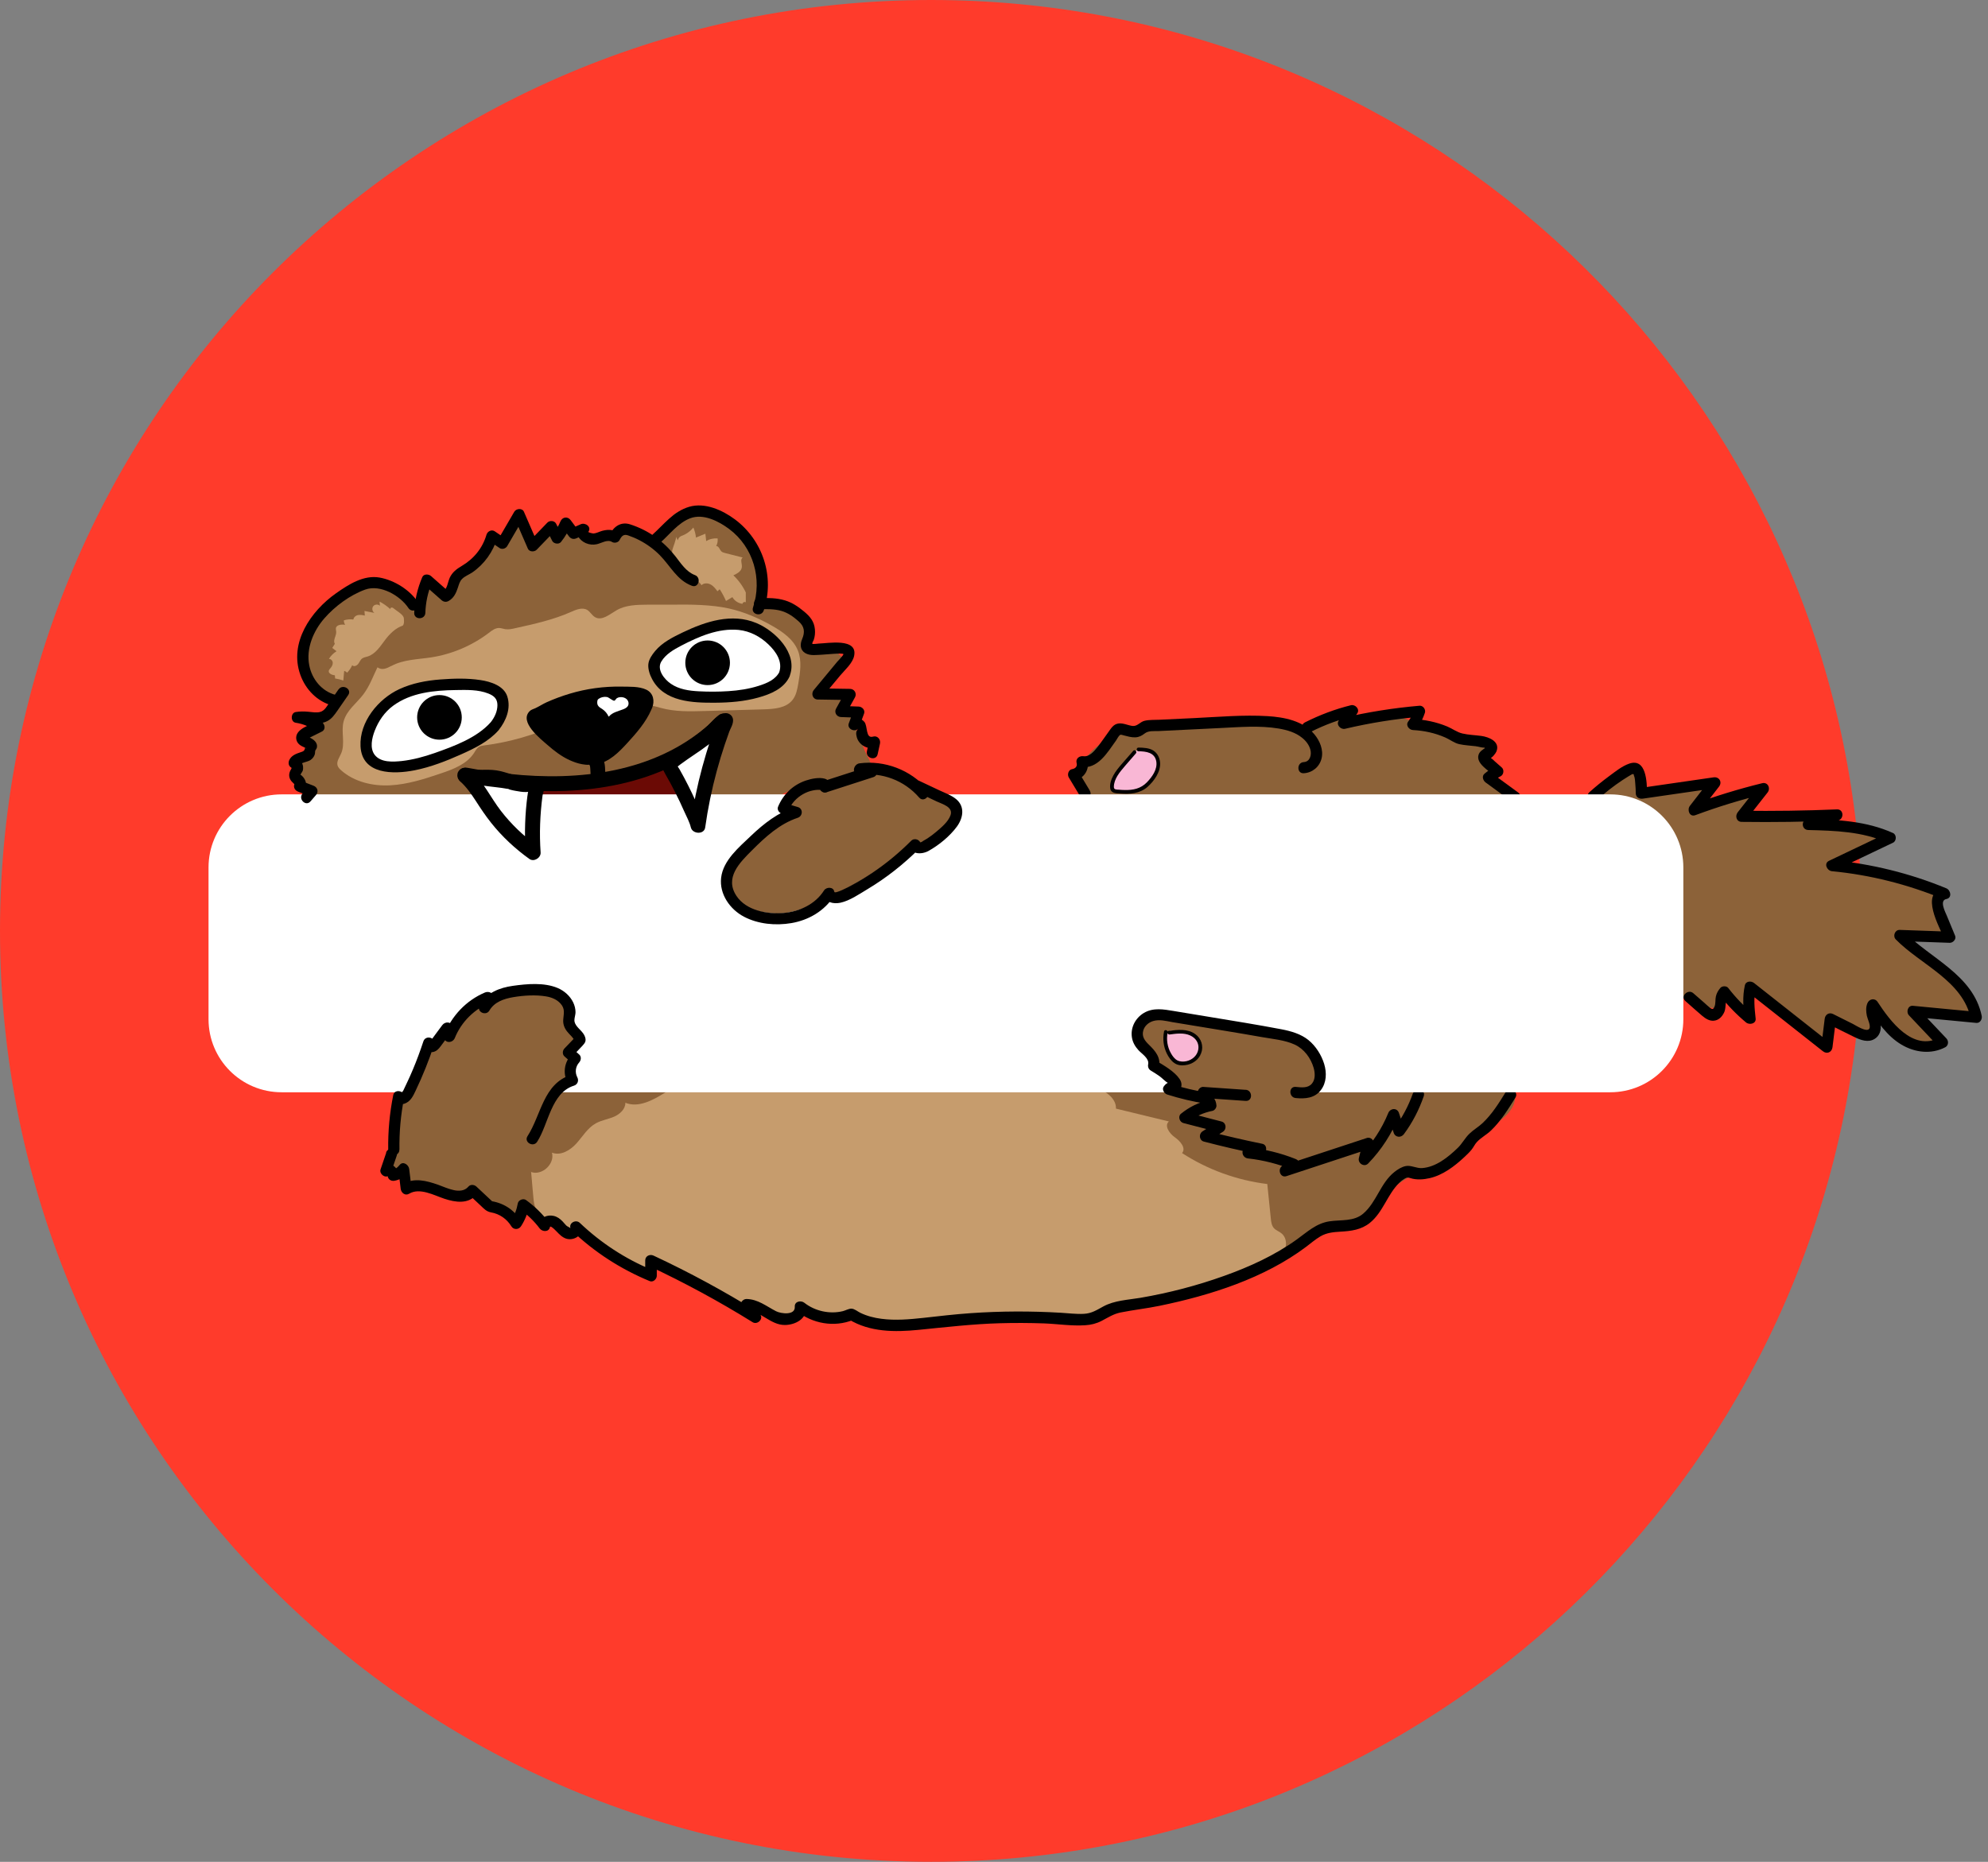 <svg width="237" height="222" viewBox="0 0 237 222" fill="none" xmlns="http://www.w3.org/2000/svg">
<rect x="0" y="0" width="237" height="222" fill="#808080" stroke="none"/>
<g clip-path="url(#clip0_1211_3830)">
<path d="M221.76 103.64C221.72 102.98 221.67 102.31 221.61 101.66C221.53 100.67 221.43 99.69 221.33 98.71C215.21 43.19 168.15 0 111 0C49.7 0 0 49.7 0 111C0 172.3 49.7 222 111 222C168.23 222 215.34 178.69 221.35 123.06C221.78 119.1 222 115.07 222 111C222 108.53 221.92 106.07 221.76 103.64ZM47.65 91.43C46.53 91.53 45.31 91.45 44.5 90.78C43.34 89.82 43.54 88.06 44.14 86.68C44.5 85.83 44.99 85.02 45.65 84.34C46.78 83.17 48.37 82.44 50.01 82.05C51.65 81.67 53.34 81.61 55.01 81.61C56.68 81.61 58.56 81.75 59.68 82.84C60.3 83.99 59.9 85.52 58.99 86.59C58.01 87.74 56.56 88.49 55.14 89.15C52.77 90.24 50.27 91.21 47.65 91.44V91.43ZM76.91 84.17C76.29 85.65 75.19 86.87 74.1 88.05C73.28 88.94 72.4 89.87 71.23 90.19C71.14 90.22 71.04 90.24 70.95 90.26L71.05 90.72C71.05 90.72 71.01 90.65 71 90.63C70.65 90.15 70.29 90.37 69.64 90.26C68.41 90.05 67.3 89.32 66.35 88.55C65.65 87.98 64.99 87.36 64.37 86.7C64.19 86.5 63.83 86.13 63.78 85.85C63.69 85.19 63.8 85.51 64.29 85.2C65.39 84.51 66.69 84.03 67.92 83.64C70.6 82.8 73.47 82.54 76.26 82.91C76.5 82.95 76.76 82.99 76.91 83.17C77.15 83.44 77.05 83.85 76.91 84.18V84.17ZM77.96 79.22C78.42 77.78 79.9 76.89 81.28 76.22C82.64 75.55 84.04 74.92 85.54 74.61C87.03 74.3 88.62 74.33 90.02 74.94C90.83 75.3 91.56 75.84 92.19 76.46C93.24 77.48 94.11 79 93.55 80.35C93.17 81.29 92.19 81.85 91.25 82.2C89.02 83.04 86.6 83.16 84.22 83.12C82.79 83.1 81.31 83 80.05 82.34C78.88 81.73 77.95 80.51 77.97 79.22H77.96Z" fill="#FF3B2B"/>
<path d="M56.98 142.61C57.8 143.6 58.73 144.65 59.99 144.89C61.23 145.13 62.5 144.52 63.75 144.69C65.43 144.92 66.6 146.46 68.17 147.11C69.31 147.58 70.63 147.56 71.67 148.2C72.4 148.65 72.92 149.38 73.53 149.98C74.14 150.58 74.99 151.09 75.83 150.91C76.31 151.26 76.85 151.56 77.44 151.44C77.7 151.39 77.93 151.24 78.19 151.21C78.51 151.17 78.83 151.3 79.12 151.43C83.4 153.33 87.5 155.95 92.16 156.47C93.5 156.62 94.86 156.59 96.21 156.67C100.71 156.94 104.86 157.63 109.41 157.39C115.47 157.07 121.56 158.11 127.58 157.45C133.58 156.8 139.28 154.49 145.23 153.46C147.49 153.07 148.74 150.9 150.86 150.03C152.04 149.55 153.28 149.22 154.4 148.61C155.33 148.1 156.16 147.4 157.16 147.05C157.87 146.8 158.64 146.75 159.37 146.55C162.92 145.62 164.96 141.8 168.27 140.22C169.98 139.4 171.99 139.21 173.53 138.1C174.64 137.3 175.39 136.09 176.44 135.21C177.29 134.51 178.31 134.04 179.16 133.35C180.01 132.66 180.74 131.64 180.61 130.54C179.67 122.23 181.42 113.69 182.68 105.42C183 103.32 183.35 101.13 182.65 99.12C182.27 98.03 181.6 97.06 180.88 96.15C179.74 94.69 178.44 93.27 177.92 91.5C177.61 90.44 177.49 89.13 176.52 88.59C176.04 88.33 175.47 88.33 174.93 88.28C170.64 87.89 166.73 84.07 162.58 85.23C161.89 85.42 161.22 85.75 160.51 85.74C159.75 85.73 159 85.32 158.26 85.49C157.11 85.74 156.35 87.27 155.19 87.05C154.67 86.95 154.3 86.51 153.84 86.25C153.21 85.89 152.45 85.88 151.73 85.87C146.51 85.84 141.24 85.81 136.11 86.82C133.08 87.41 129.68 88.79 128.85 91.77C128.23 94.01 129.32 96.37 129.21 98.7C129.11 100.88 127.94 102.9 126.41 104.46C124.88 106.02 123 107.18 121.14 108.32C115.62 111.71 108.67 111.97 102.46 113.81C100.51 114.39 98.55 114.97 96.7 115.82C95.07 116.57 93.55 117.52 92.01 118.45C88.09 120.82 84.09 123.06 80.04 125.2C78.2 126.17 76.22 127.55 74.26 128.23C72.3 128.91 70.24 128.07 68.34 128.91C66.3 129.81 65.31 132.06 64.23 134.01C63.35 135.59 47.9 135.37 46.77 136.76C46.14 137.53 46.31 139.79 49.14 140.9C51.97 142.01 57.69 142.07 56.84 142.68" fill="#8C6239"/>
<path d="M47.82 76.38C48.93 75.87 49.96 75.18 50.86 74.36C51.21 74.05 51.2 73.42 50.86 73.1C50.49 72.76 49.97 72.77 49.6 73.1C49.39 73.29 49.17 73.48 48.94 73.65L49.12 73.51C48.44 74.04 47.7 74.48 46.92 74.84C46.73 74.93 46.57 75.18 46.51 75.37C46.45 75.58 46.48 75.87 46.6 76.05C46.72 76.23 46.9 76.41 47.13 76.46C47.38 76.52 47.59 76.47 47.81 76.37L47.82 76.38Z" fill="black"/>
<path d="M101.39 85.16C101.12 84.501 100.81 83.781 100.19 83.43C99.62 83.121 98.85 83.141 98.44 82.63C97.94 82.001 98.41 81.05 99.01 80.501C99.61 79.951 100.38 79.49 100.6 78.71C99.8 77.46 98.19 76.781 96.74 77.091C96.53 74.24 93.73 71.85 90.88 72.091C89.93 69.361 90.42 66.05 88.57 63.831C87.4 62.431 85.56 61.81 83.81 61.27C82.68 60.91 81.33 60.59 80.39 61.31C79.69 61.85 79.47 62.781 79.02 63.541C78.57 64.3 77.56 64.941 76.85 64.41C76.56 64.191 76.41 63.84 76.16 63.581C75.59 63.02 74.65 63.1 73.9 63.37C73.15 63.641 72.43 64.07 71.63 64.1C69.85 64.16 68.32 62.211 66.6 62.66C65.89 62.85 65.35 63.41 64.71 63.77C64.07 64.13 63.13 64.221 62.72 63.611C62.48 63.251 62.47 62.691 62.07 62.501C61.66 62.3 61.21 62.681 60.97 63.06C60.73 63.441 60.54 63.92 60.12 64.081C59.77 64.21 59.38 64.081 59.03 64.201C58.57 64.361 58.36 64.861 58.1 65.27C57.49 66.27 56.44 66.891 55.5 67.6C54.56 68.311 53.67 69.251 53.61 70.421C52.81 70.76 51.94 69.751 51.09 69.971C50.26 70.191 50.17 71.331 50.27 72.191C49.98 72.611 49.37 72.581 48.92 72.35C48.47 72.121 48.14 71.71 47.77 71.35C45.88 69.55 42.76 69.451 40.49 70.74C38.22 72.031 36.77 74.471 36.19 77.02C35.82 78.671 35.89 80.66 37.21 81.721C37.71 82.121 38.33 82.331 38.85 82.701C39.37 83.07 39.81 83.68 39.66 84.3C39.44 85.231 38.21 85.391 37.25 85.361C37.88 86.04 36.89 87.031 36.81 87.951C36.75 88.701 37.3 89.6 36.76 90.13C36.57 90.32 36.3 90.38 36.06 90.51C35.16 90.99 34.98 92.29 35.44 93.191C35.9 94.091 36.82 94.68 37.72 95.141C42.71 97.671 48.53 97.811 54.13 97.8C59.28 97.8 64.35 97.51 69.47 97.07C74.82 96.611 80.23 96.751 85.59 96.281C88.29 96.04 91.05 95.74 93.51 94.581C94.19 94.26 94.85 93.871 95.56 93.611C97.8 92.77 100.3 93.21 102.54 92.371C102.92 92.231 103.77 91.96 103.89 91.531C104 91.141 103.25 89.91 103.09 89.51L101.35 85.16H101.39Z" fill="#8C6239"/>
<path d="M63.29 139.74C64.6 140.23 66.17 138.79 65.8 137.44C66.84 137.85 67.99 137.16 68.73 136.33C69.47 135.5 70.06 134.48 71.04 133.94C71.71 133.57 72.49 133.46 73.19 133.16C73.89 132.86 74.57 132.25 74.55 131.49C76.12 132.13 77.85 131.18 79.29 130.28C82.07 128.56 84.92 126.94 87.83 125.43C88.17 125.25 88.54 125.07 88.92 125.1C89.28 125.13 89.6 125.34 89.89 125.55C91.06 126.39 92.49 127.37 93.81 126.79C94.25 126.6 94.6 126.25 95.02 126.02C95.67 125.67 96.44 125.63 97.18 125.6C108.56 125.15 120.46 124.81 130.77 129.65C131.86 130.16 133.09 130.99 133.04 132.19L139.35 133.72C138.76 134.23 139.42 135.16 140.06 135.61C140.7 136.06 141.43 136.9 140.92 137.49C143.97 139.47 147.47 140.74 151.08 141.18L151.5 145.29C151.54 145.7 151.6 146.14 151.87 146.44C152.12 146.72 152.5 146.83 152.78 147.07C153.52 147.67 153.43 148.9 152.84 149.64C152.25 150.38 151.32 150.77 150.44 151.11C145.37 153.04 140.13 154.48 134.79 155.42C133.87 155.58 132.92 155.74 132.1 156.18C131.56 156.47 131.09 156.89 130.53 157.14C129.42 157.65 128.13 157.49 126.92 157.36C122.11 156.84 117.23 156.91 112.44 157.56C110.62 157.81 108.81 158.14 106.98 158.08C102.63 157.94 98.26 155.61 94.09 156.88C93.4 157.09 92.68 157.39 92 157.18C91.35 156.98 90.92 156.37 90.35 156C89.78 155.63 88.78 155.71 88.67 156.38C85.58 153.62 81.83 151.6 77.83 150.53L77.18 152.02C73.7 149.67 70.04 147.57 66.25 145.75C64.9 145.1 64.04 145.04 63.68 143.53C63.59 143.17 63.33 139.7 63.31 139.69L63.29 139.74Z" fill="#C69C6D"/>
<path d="M74.79 92.88C76.39 92.51 77.98 91.99 79.37 91.12L80.54 93.15C80.79 93.57 81.04 94.01 81.11 94.5C81.28 95.6 80.48 96.66 79.48 97.15C78.48 97.64 77.33 97.67 76.22 97.66C72.11 97.64 68.01 97.22 63.98 96.4C63.9 95.86 63.81 95.3 63.91 94.76C64.31 92.59 66.98 93.58 68.53 93.58C70.63 93.58 72.73 93.35 74.78 92.88H74.79Z" fill="#6B0A05"/>
<path d="M156.28 87.26C157.92 86.43 159.64 85.8 161.43 85.36L160.68 84.38L159.6 85.92C159.25 86.42 159.83 87.02 160.35 86.9C163.28 86.21 166.25 85.73 169.25 85.47L168.61 84.63C168.44 85.15 168.19 85.61 167.87 86.05C167.55 86.49 167.99 87.03 168.45 87.05C169.77 87.12 171.07 87.4 172.28 87.93C172.84 88.17 173.37 88.6 173.96 88.73C174.6 88.87 175.28 88.9 175.93 88.98C176.25 89.02 176.65 89.16 176.97 89.15C177.1 89.29 177.18 89.29 177.18 89.16C177.23 89.05 177.2 89.05 177.1 89.16C176.77 89.38 176.4 89.59 176.27 89.99C175.93 91.03 177.47 91.89 178.11 92.45L178.24 91.4C177.78 91.64 177.38 91.92 176.98 92.25C176.62 92.55 176.8 93.07 177.11 93.3L180.31 95.64C181 96.15 181.67 94.99 180.98 94.49L177.78 92.15L177.91 93.2C178.22 92.94 178.54 92.74 178.9 92.56C179.26 92.38 179.35 91.79 179.03 91.51L178.2 90.78C178.07 90.67 177.93 90.5 177.78 90.42C177.64 90.18 177.55 90.16 177.53 90.36C177.46 90.49 177.47 90.52 177.55 90.44C177.85 90.44 178.31 89.83 178.4 89.6C178.87 88.42 177.49 87.87 176.59 87.75C175.85 87.65 175.07 87.63 174.34 87.46C173.72 87.32 173.12 86.87 172.52 86.62C171.21 86.08 169.83 85.8 168.41 85.73L168.99 86.73C169.38 86.2 169.66 85.62 169.87 84.99C170 84.6 169.65 84.11 169.23 84.15C166.11 84.42 163.02 84.91 159.97 85.63L160.72 86.61L161.8 85.07C162.15 84.57 161.57 83.96 161.05 84.09C159.15 84.56 157.33 85.25 155.58 86.13C154.81 86.51 155.49 87.66 156.25 87.28L156.28 87.26Z" fill="black"/>
<path d="M129.93 94.28L128.57 92.02L128.17 93C129.27 92.83 129.92 91.69 129.64 90.64L128.82 91.46C130.88 91.75 132 89.75 133.05 88.3C133.17 88.13 133.35 87.74 133.53 87.64C133.92 87.42 133.45 87.63 133.65 87.61C133.74 87.61 133.89 87.67 133.98 87.69C134.43 87.8 134.88 87.94 135.35 87.92C135.79 87.9 136.13 87.72 136.46 87.46C136.92 87.1 137.55 87.19 138.12 87.17C140.57 87.05 143.03 86.93 145.48 86.81C147.77 86.7 150.17 86.49 152.44 86.87C153.43 87.04 154.45 87.33 155.24 87.98C155.69 88.34 156.08 88.84 156.22 89.41C156.38 90.01 156.17 90.83 155.43 90.87C154.58 90.92 154.57 92.25 155.43 92.2C156.45 92.14 157.3 91.45 157.55 90.44C157.8 89.43 157.35 88.34 156.69 87.55C155.34 85.94 153.09 85.51 151.1 85.39C148.22 85.22 145.32 85.48 142.44 85.62L138.26 85.82C137.68 85.85 137.04 85.81 136.47 85.94C135.9 86.07 135.6 86.63 135.01 86.56C134.46 86.49 133.9 86.19 133.33 86.27C132.73 86.35 132.46 86.85 132.13 87.3C131.7 87.89 131.3 88.49 130.85 89.06C130.46 89.55 129.87 90.27 129.17 90.17C128.68 90.1 128.21 90.45 128.35 90.99C128.46 91.39 128.19 91.65 127.81 91.71C127.38 91.78 127.21 92.35 127.41 92.69L128.77 94.95C129.21 95.68 130.36 95.01 129.92 94.28H129.93Z" fill="black"/>
<path d="M46.05 137.43L45.37 139.43C45.19 139.95 45.88 140.53 46.35 140.18L46.22 139.97C46.12 140.49 46.52 140.89 47.04 140.79C47.67 140.67 48.21 140.35 48.62 139.85L47.48 139.38L47.77 141.76C47.83 142.23 48.3 142.62 48.77 142.34C50.03 141.57 51.75 142.53 52.99 142.94C54.3 143.37 55.82 143.61 56.83 142.43H55.89L57.32 143.77C57.71 144.14 57.99 144.46 58.53 144.56C59.56 144.74 60.42 145.34 60.96 146.22C61.23 146.66 61.83 146.64 62.11 146.22C62.58 145.5 62.9 144.71 63.05 143.86L62.07 144.26C62.93 144.88 63.7 145.63 64.34 146.48C64.65 146.89 65.43 146.94 65.56 146.32C65.62 146 66.52 147.02 66.6 147.09C66.95 147.44 67.37 147.75 67.89 147.76C68.76 147.78 69.64 147.04 69.33 146.13L68.22 146.78C70.91 149.34 74.03 151.34 77.46 152.76C77.87 152.93 78.3 152.51 78.3 152.12V150.34L77.29 150.92C81.57 152.92 85.72 155.17 89.73 157.66C90.27 158 91.04 157.3 90.64 156.75L89.59 155.27L89.01 156.27C90.71 156.29 91.84 158.01 93.59 157.99C94.82 157.97 96.2 157.26 96.11 155.86L94.97 156.33C96.87 157.83 99.42 158.3 101.7 157.39L101.19 157.32C103.7 158.85 106.67 158.85 109.5 158.57C112.74 158.25 115.96 157.87 119.23 157.78C120.97 157.73 122.71 157.74 124.46 157.8C126.08 157.86 127.75 158.13 129.37 158.02C130.06 157.98 130.71 157.82 131.33 157.5C132.1 157.1 132.72 156.68 133.58 156.5C135.13 156.19 136.7 156.02 138.25 155.7C144.31 154.45 150.72 152.42 155.72 148.66C156.27 148.24 156.8 147.79 157.4 147.43C158.16 146.98 158.97 146.91 159.83 146.86C161.09 146.79 162.29 146.63 163.3 145.82C164.89 144.54 165.39 142.42 166.83 141.02C167.02 140.84 167.22 140.68 167.44 140.55C167.75 140.37 167.82 140.38 168.15 140.48C168.87 140.71 169.71 140.65 170.44 140.48C172.01 140.12 173.38 139.08 174.54 138C174.84 137.72 175.16 137.42 175.42 137.1C175.66 136.81 175.81 136.45 176.07 136.17C176.56 135.64 177.25 135.29 177.77 134.78C178.94 133.65 179.81 132.25 180.66 130.88C181.11 130.15 179.96 129.48 179.51 130.21C178.7 131.52 177.87 132.86 176.74 133.92C176.26 134.37 175.68 134.7 175.21 135.15C174.66 135.66 174.33 136.35 173.78 136.88C172.64 137.98 171.19 139.16 169.54 139.28C168.87 139.33 168.21 138.91 167.58 139.04C167.09 139.14 166.62 139.44 166.23 139.75C164.57 141.07 164.11 143.34 162.53 144.7C161.4 145.68 159.86 145.42 158.48 145.63C156.91 145.87 155.84 146.9 154.6 147.79C151.96 149.69 148.97 151.05 145.92 152.14C142.68 153.3 139.34 154.17 135.95 154.75C134.47 155 132.87 155.05 131.53 155.78C130.74 156.21 130.14 156.61 129.21 156.66C128.28 156.71 127.37 156.58 126.46 156.53C122.89 156.32 119.3 156.33 115.72 156.58C113.84 156.71 111.96 156.93 110.09 157.14C108.43 157.32 106.73 157.47 105.07 157.25C104.21 157.14 103.35 156.92 102.57 156.54C102.25 156.39 101.87 156.05 101.5 156.04C101.18 156.04 100.79 156.26 100.48 156.34C98.91 156.72 97.16 156.34 95.89 155.34C95.48 155.02 94.71 155.17 94.75 155.81C94.82 156.87 93.11 156.65 92.52 156.35C91.35 155.75 90.36 154.91 88.98 154.89C88.51 154.89 88.11 155.47 88.4 155.89L89.45 157.37L90.36 156.46C86.35 153.97 82.2 151.72 77.92 149.72C77.48 149.51 76.92 149.75 76.92 150.3V152.08L77.77 151.44C74.56 150.12 71.63 148.2 69.12 145.81C68.66 145.37 67.79 145.81 68.01 146.46C67.99 146.39 67.63 146.25 67.51 146.13C67.35 145.98 67.22 145.79 67.07 145.64C66.76 145.32 66.44 145.08 66 144.98C65.26 144.81 64.4 145.15 64.24 145.95L65.46 145.79C64.67 144.74 63.77 143.86 62.71 143.09C62.38 142.85 61.8 143.09 61.73 143.49C61.6 144.24 61.34 144.9 60.92 145.53H62.07C61.24 144.18 59.92 143.38 58.36 143.19L58.83 143.39L56.79 141.48C56.54 141.25 56.09 141.2 55.85 141.48C54.95 142.54 53.26 141.63 52.21 141.26C50.87 140.8 49.37 140.38 48.07 141.18L49.07 141.76L48.78 139.38C48.72 138.89 48.05 138.4 47.64 138.91C47.36 139.26 47.09 139.43 46.65 139.51L47.47 140.33C47.67 139.33 46.56 138.37 45.64 139.04L46.62 139.79L47.3 137.79C47.58 136.98 46.29 136.63 46.02 137.44L46.05 137.43Z" fill="black"/>
<path d="M193.7 92.13C194.36 91.78 195.44 91.68 195.61 92.4C195.75 92.98 195.09 93.65 195.45 94.12C198.08 94.1 200.72 93.93 203.33 93.61C203.61 94.49 203.34 95.52 202.68 96.16C204.63 95.5 206.62 94.95 208.63 94.53C208.63 95.37 208.51 96.21 208.31 97.02C213.93 97.36 219.52 98.23 224.98 99.61C223.57 101.45 220.35 101.06 219.04 102.98C222.62 103.79 226.15 104.84 229.6 106.11C230.01 106.26 230.44 106.43 230.72 106.76C231.65 107.87 230.37 109.92 231.45 110.89C231.6 111.03 231.8 111.15 231.82 111.35C231.84 111.62 231.53 111.77 231.27 111.84C230 112.18 228.67 112.27 227.37 112.11L234.33 118.58C234.74 118.96 235.16 119.37 235.32 119.9C235.48 120.43 235.25 121.13 234.71 121.27C234.42 121.34 234.13 121.25 233.84 121.17C232.21 120.7 230.49 120.56 228.81 120.76C229.58 121.6 230.17 122.61 230.54 123.7C230.6 123.89 230.66 124.11 230.55 124.29C230.46 124.43 230.28 124.5 230.12 124.54C228.29 125.02 226.21 124.27 225.11 122.73C224.53 121.92 224.19 120.91 223.42 120.27C223.45 121.25 223.42 122.24 223.32 123.21C222.06 123.34 220.75 122.94 219.77 122.13C219.5 121.91 219.16 121.64 218.85 121.8C218.64 121.91 218.57 122.17 218.53 122.4L218.15 124.23C217.53 124.66 216.64 124.39 216.08 123.89C215.52 123.39 215.16 122.7 214.67 122.12C214.04 121.37 213.22 120.82 212.4 120.28L209.24 118.18C208.45 118.72 208.04 119.75 208.24 120.69C207.3 119.99 206.38 119.28 205.47 118.54C204.99 118.92 205.58 119.93 205.03 120.21C204.89 120.28 204.72 120.26 204.56 120.24C203.26 120.07 201.9 119.87 200.83 119.11C199.1 117.87 198.63 115.48 198.72 113.35C198.81 111.22 199.31 109.08 198.94 106.98C198.51 104.54 196.94 102.44 195.15 100.73C194.33 99.95 193.46 99.24 192.58 98.53C191.88 97.96 190.2 97.05 189.83 96.23C189.24 94.9 192.6 92.68 193.7 92.1V92.13Z" fill="#8C6239"/>
<path d="M190.41 95.37C191.36 94.51 192.37 93.72 193.44 93.01C193.66 92.86 193.89 92.72 194.12 92.58C194.26 92.49 194.41 92.4 194.56 92.32C194.73 92.26 194.8 92.32 194.79 92.5C194.92 92.71 194.93 93.23 194.95 93.45C194.99 93.83 195 94.21 195.01 94.59C195.01 95.07 195.43 95.29 195.85 95.23L204.62 93.96L203.97 92.85L201.46 96.09C201.1 96.55 201.41 97.46 202.11 97.2C204.83 96.19 207.6 95.34 210.41 94.66L209.76 93.55L207.16 96.86C206.82 97.3 207.01 97.99 207.63 98C211.41 98.05 215.2 98 218.98 97.84L218.8 96.53L215.39 97.66C214.68 97.89 214.8 98.95 215.57 98.97C218.75 99.05 222.04 99.14 224.99 100.48V99.33L218.05 102.64C217.39 102.95 217.8 103.82 218.39 103.88C222.96 104.32 227.43 105.45 231.67 107.2V105.92C228.84 106.45 231.23 110.56 231.79 111.93L232.43 111.09L226.48 110.88C225.89 110.86 225.62 111.62 226.01 112.02C228.99 115.05 234.01 116.94 234.96 121.49L235.6 120.65L228.05 119.93C227.44 119.87 227.21 120.68 227.58 121.07L231.09 124.78L231.22 123.73C228.02 125.41 225.33 121.74 223.84 119.47C223.5 118.96 222.84 119.1 222.62 119.63C222.42 120.12 222.46 120.63 222.56 121.13C222.63 121.49 223.05 122.29 222.86 122.64C222.58 123.16 221.23 122.26 220.89 122.09L218.53 120.91C218.04 120.67 217.59 120.98 217.53 121.49L217.11 124.89L218.25 124.42L209.12 117.22C208.76 116.93 208.12 116.97 208.01 117.51C207.72 118.83 207.82 120.12 207.97 121.45L209.11 120.98C207.96 120.03 206.94 118.98 206.03 117.8C205.82 117.53 205.3 117.55 205.09 117.8C204.83 118.11 204.65 118.42 204.56 118.81C204.47 119.2 204.55 119.67 204.39 120.04C204.26 120.35 204.14 120.39 203.85 120.16C203.62 119.98 203.41 119.78 203.19 119.58L201.87 118.43C201.23 117.87 200.28 118.81 200.93 119.37C201.58 119.93 202.23 120.54 202.9 121.1C203.36 121.49 203.9 121.84 204.53 121.67C205.03 121.54 205.37 121.11 205.57 120.66C205.81 120.09 205.62 119.21 206.02 118.74H205.08C205.99 119.91 207.02 120.97 208.16 121.92C208.55 122.24 209.37 122.08 209.3 121.45C209.17 120.25 209.04 119.05 209.3 117.86L208.19 118.15L217.32 125.35C217.8 125.73 218.38 125.47 218.46 124.88L218.88 121.48L217.88 122.06C218.95 122.6 220.02 123.15 221.1 123.67C221.84 124.02 222.71 124.35 223.48 123.88C224.1 123.5 224.29 122.82 224.19 122.13C224.09 121.44 223.63 120.66 223.92 119.97L222.7 120.13C223.79 121.78 224.95 123.54 226.7 124.57C228.29 125.51 230.24 125.75 231.91 124.87C232.3 124.66 232.33 124.12 232.04 123.82L228.53 120.11L228.06 121.25L235.61 121.97C236.07 122.01 236.33 121.51 236.25 121.13C235.23 116.24 230.14 114.3 226.96 111.07L226.49 112.21L232.44 112.42C232.83 112.43 233.25 111.98 233.08 111.58L232.1 109.21C231.91 108.75 231.17 107.37 232.03 107.2C232.75 107.06 232.56 106.14 232.03 105.92C227.67 104.12 223.09 103 218.4 102.55L218.74 103.79L225.68 100.48C226.11 100.28 226.12 99.53 225.68 99.33C222.5 97.89 219.03 97.73 215.59 97.64L215.77 98.95L219.18 97.82C219.86 97.59 219.79 96.48 219 96.51C215.22 96.67 211.43 96.72 207.65 96.67L208.12 97.81L210.72 94.5C211.11 94 210.77 93.22 210.07 93.39C207.26 94.08 204.49 94.93 201.77 95.93L202.42 97.04L204.93 93.8C205.35 93.26 204.96 92.59 204.28 92.69L195.51 93.96L196.35 94.6C196.35 93.31 196.28 90.33 194.21 91.06C193.35 91.36 192.53 92.03 191.8 92.57C191 93.16 190.23 93.79 189.49 94.45C188.85 95.03 189.8 95.96 190.43 95.39L190.41 95.37Z" fill="black"/>
<path d="M168.44 130.37C167.91 131.88 167.16 133.27 166.21 134.56L167.43 134.72L166.78 132.72C166.56 132.05 165.74 132.13 165.5 132.72C164.73 134.61 163.6 136.32 162.18 137.79L163.29 138.44L163.77 136.51C163.89 136.04 163.45 135.53 162.95 135.69L153.02 138.96L153.53 140.18L154.65 139.43C155.16 139.09 155.02 138.43 154.49 138.21C152.65 137.47 150.74 137.02 148.78 136.8L148.96 138.11L150.47 137.66C151.07 137.48 151.14 136.51 150.47 136.38C148.26 135.93 146.06 135.42 143.88 134.85L144.04 136.07L145.79 134.95C146.26 134.65 146.2 133.88 145.63 133.73L141.44 132.64L141.73 133.75C142.55 133.08 143.49 132.67 144.53 132.46C144.8 132.41 145.04 132.09 145.02 131.82C144.97 131.11 144.56 130.53 143.83 130.39C142.99 130.24 142.63 131.52 143.48 131.67L143.69 131.81L144.18 131.17C142.91 131.43 141.79 131.99 140.79 132.8C140.39 133.12 140.63 133.8 141.08 133.91L145.27 135L145.11 133.78L143.36 134.9C142.89 135.2 142.95 135.97 143.52 136.12C145.7 136.69 147.9 137.2 150.11 137.65V136.37L148.6 136.82C147.84 137.05 148.06 138.05 148.78 138.13C150.62 138.33 152.42 138.8 154.14 139.49L153.98 138.27L152.86 139.02C152.27 139.42 152.62 140.49 153.37 140.24L163.3 136.97L162.48 136.15L162 138.08C161.84 138.71 162.64 139.22 163.11 138.73C164.7 137.09 165.92 135.19 166.78 133.07H165.5L166.15 135.07C166.34 135.65 167.03 135.69 167.37 135.23C168.39 133.85 169.17 132.34 169.73 130.72C170.01 129.91 168.73 129.56 168.45 130.37H168.44Z" fill="black"/>
<path d="M191.97 94.72H33.57C28.76 94.72 24.86 98.619 24.86 103.43V121.53C24.86 126.34 28.76 130.24 33.57 130.24H191.97C196.781 130.24 200.68 126.34 200.68 121.53V103.43C200.68 98.619 196.781 94.72 191.97 94.72Z" fill="white"/>
<path d="M80.57 63.96L80.8 64.43C80.85 64.2 81.01 64 81.22 63.91C81.78 63.72 82.29 63.36 82.66 62.9C82.82 63.28 82.93 63.68 82.97 64.1L84.09 63.64L84.19 64.52C84.59 64.27 85.08 64.16 85.55 64.2C85.59 64.51 85.53 64.83 85.38 65.11C85.71 65.09 85.79 65.58 86.04 65.78C86.14 65.86 86.27 65.89 86.39 65.93L88.55 66.48C88.2 66.69 88.48 67.22 88.44 67.62C88.4 68.11 87.88 68.4 87.43 68.6C88.04 69.18 88.55 69.88 88.91 70.64V71.82C88.77 71.72 88.53 71.82 88.52 72C88.02 71.94 87.56 71.64 87.31 71.2L86.55 71.66C86.34 71.18 86.09 70.71 85.8 70.26L85.53 70.5C85.3 70.19 85.05 69.87 84.71 69.69C84.37 69.51 83.9 69.5 83.63 69.78C83.32 69.24 82.66 68.94 82.06 69.06C81.88 68.37 81.26 67.9 80.77 67.38C80.31 66.89 80.06 66.33 80.14 65.66C80.18 65.33 80.69 64.21 80.58 63.98L80.57 63.96Z" fill="#C69C6D"/>
<path d="M46.66 79.41C48.08 78.64 49.77 78.63 51.37 78.39C53.87 78.01 56.27 76.99 58.28 75.46C58.64 75.18 59.03 74.88 59.49 74.88C59.74 74.88 59.98 74.98 60.23 75.02C60.62 75.08 61.02 75 61.4 74.91C63.66 74.41 65.95 73.91 68.06 72.97C68.68 72.69 69.42 72.38 70.01 72.73C70.37 72.95 70.57 73.38 70.94 73.59C71.76 74.07 72.68 73.24 73.5 72.77C74.6 72.13 75.94 72.11 77.21 72.1H79.94C81.14 72.08 82.34 72.08 83.54 72.14C84.67 72.2 85.81 72.31 86.92 72.56C88.72 72.96 90.44 73.71 92.05 74.62C93.32 75.34 94.6 76.24 95.13 77.59C95.61 78.82 95.39 80.2 95.17 81.5C95.05 82.19 94.92 82.91 94.48 83.46C93.72 84.43 92.32 84.54 91.08 84.58L87.22 84.69L84 84.78C82.25 84.83 80.47 84.88 78.78 84.41C78.27 84.27 77.75 84.08 77.23 84.18C76.97 84.23 76.73 84.34 76.47 84.36C75.52 84.44 74.78 83.26 73.84 83.43L73.2 84.55C70.92 84.06 68.68 85.34 66.57 86.32C63.78 87.62 60.78 88.49 57.73 88.88C57.53 88.91 57.32 88.93 57.14 89.03C56.84 89.19 56.68 89.52 56.5 89.8C55.64 91.11 54.07 91.71 52.59 92.21C50.62 92.88 48.6 93.53 46.52 93.64C44.44 93.75 42.25 93.24 40.68 91.86C40.49 91.69 40.31 91.51 40.24 91.27C40.1 90.78 40.47 90.31 40.67 89.84C41.18 88.66 40.64 87.28 40.96 86.04C41.31 84.69 42.52 83.86 43.32 82.79C44.07 81.8 44.46 80.67 45 79.57C45.54 79.96 46.1 79.7 46.64 79.41H46.66Z" fill="#C69C6D"/>
<path d="M157.43 127.73C157.39 126.73 156.74 125.85 155.97 125.22C154.31 123.86 152.1 123.41 149.99 122.99L143.39 121.71C141.88 121.42 140.37 121.12 138.84 120.93C138.07 120.83 137.22 120.78 136.59 121.24C135.92 121.72 135.72 122.67 135.88 123.48C136.04 124.29 136.51 125 136.97 125.69C138.14 127.46 139.44 129.33 141.42 130.09C143.22 130.78 145.23 130.42 147.16 130.39C148.34 130.38 149.53 130.5 150.69 130.75C151.72 130.98 152.97 131.77 153.99 131.81C155.56 131.87 157.48 129.23 157.43 127.72V127.73Z" fill="#8C6239"/>
<path d="M78.76 64.67C79.86 63.69 80.86 62.34 82.28 61.8C83.85 61.2 85.68 62.15 86.93 63.08C89.82 65.24 90.9 69.05 89.77 72.44C89.5 73.26 90.78 73.6 91.05 72.79C92.38 68.8 90.96 64.42 87.6 61.92C86.12 60.82 84.03 59.88 82.16 60.43C80.29 60.98 79.16 62.52 77.82 63.72C77.18 64.29 78.12 65.23 78.76 64.66V64.67Z" fill="black"/>
<path d="M49.85 71.83C48.86 70.34 47.03 69.19 45.27 68.87C43.36 68.52 41.54 69.7 40.05 70.75C37.06 72.86 34.44 76.64 35.8 80.45C36.43 82.22 37.82 83.66 39.66 84.14C40.49 84.36 40.84 83.07 40.01 82.86C38.36 82.43 37.19 80.99 36.87 79.34C36.47 77.34 37.36 75.23 38.66 73.74C39.91 72.3 41.73 70.95 43.54 70.3C45.35 69.65 47.71 71.02 48.69 72.5C49.16 73.21 50.32 72.54 49.84 71.83H49.85Z" fill="black"/>
<path d="M50.71 73.07C50.75 71.841 51 70.63 51.49 69.49L50.44 69.621L52.65 71.57C52.88 71.77 53.18 71.82 53.46 71.671C54.1 71.32 54.37 70.721 54.59 70.061C54.71 69.701 54.8 69.32 55.08 69.04C55.41 68.701 55.91 68.52 56.3 68.26C57.75 67.26 58.79 65.79 59.29 64.1L58.31 64.501L59.56 65.35C59.86 65.55 60.3 65.41 60.47 65.111L62.46 61.691H61.31L62.93 65.421C63.1 65.82 63.71 65.831 63.98 65.55L66.2 63.251L65.15 63.12L65.83 64.49C66.01 64.841 66.62 64.951 66.88 64.621C67.4 63.971 67.79 63.291 68.11 62.531L66.89 62.691L67.82 63.941C68.05 64.251 68.37 64.341 68.73 64.18L69.91 63.66L69 62.751C68.45 63.56 69.04 64.41 69.83 64.76C70.25 64.941 70.7 64.99 71.15 64.891C71.7 64.77 72.42 64.281 72.96 64.621C73.25 64.8 73.71 64.701 73.87 64.38C74.11 63.901 74.36 63.66 74.88 63.84C75.35 64.001 75.8 64.191 76.24 64.421C77.14 64.891 77.96 65.49 78.67 66.21C79.93 67.49 80.71 69.191 82.49 69.85C83.29 70.15 83.64 68.861 82.84 68.57C81.8 68.18 81.16 67.15 80.51 66.32C79.82 65.441 79.03 64.671 78.12 64.02C77.21 63.37 76.18 62.861 75.11 62.52C74.04 62.181 73.18 62.761 72.71 63.711L73.62 63.471C73.04 63.111 72.42 63.13 71.78 63.3C71.46 63.391 71.11 63.581 70.78 63.611C70.61 63.62 70.1 63.471 70.14 63.42C70.56 62.81 69.77 62.27 69.23 62.511L68.05 63.031L68.96 63.27L68.03 62.02C67.67 61.541 67.04 61.63 66.81 62.181C66.58 62.73 66.29 63.23 65.93 63.691L66.98 63.821L66.3 62.45C66.11 62.071 65.54 62.02 65.25 62.321L63.03 64.621L64.08 64.751L62.46 61.02C62.25 60.55 61.54 60.63 61.31 61.02L59.32 64.441L60.23 64.201L58.98 63.35C58.61 63.1 58.12 63.35 58 63.751C57.52 65.371 56.49 66.63 55.05 67.481C54.44 67.841 53.93 68.221 53.62 68.88C53.38 69.391 53.33 70.251 52.79 70.54L53.6 70.641L51.39 68.691C51.11 68.441 50.52 68.4 50.34 68.82C49.76 70.191 49.43 71.591 49.38 73.07C49.35 73.93 50.68 73.93 50.71 73.07Z" fill="black"/>
<path d="M65.72 131.5C66.18 130.77 66.79 130.15 67.25 129.43C67.92 128.36 68.24 127.12 68.54 125.89C68.74 125.09 68.93 124.28 68.87 123.47C68.81 122.73 68.53 122.02 68.26 121.32C68.04 120.76 67.81 120.19 67.46 119.7C66.81 118.8 65.76 118.25 64.67 118.04C63.58 117.83 62.46 117.94 61.37 118.16C60.75 118.29 60.13 118.46 59.6 118.79C59.31 118.97 59.05 119.2 58.74 119.36C58.05 119.72 57.22 119.71 56.51 120.02C55.53 120.45 54.91 121.41 54.11 122.12C53.56 122.61 52.9 123 52.41 123.56C51.78 124.28 51.47 125.23 50.95 126.04C50.41 126.87 49.63 127.54 49.12 128.4C48.67 129.14 48.44 129.99 48.17 130.81C47.36 133.28 46.9 134.2 47.36 136.75C47.42 137.1 48.36 136.45 48.54 136.75C48.76 137.12 53.52 136.5 53.87 136.75C55.23 137.71 56.95 136.59 58.61 136.75C60.09 136.89 59.52 136.46 60.98 136.75C61.45 136.84 61.09 136.76 61.57 136.75C63.01 136.71 62.58 137.98 63.35 136.75C64.23 135.34 63.57 136.96 64.28 135.46C64.89 134.18 64.95 132.73 65.73 131.49L65.72 131.5Z" fill="#8C6239"/>
<path d="M102.18 92.29C101.81 92.58 101.51 92.96 101.11 93.2C100.32 93.69 99.32 93.56 98.39 93.54C97.41 93.52 96.39 93.65 95.54 94.13C94.68 94.61 94.01 95.5 93.98 96.48C93.98 96.64 93.98 96.8 93.93 96.95C93.8 97.33 93.34 97.45 92.96 97.58C91.04 98.24 90.02 100.25 88.74 101.83C87.94 102.82 86.92 103.78 86.82 105.05C86.73 106.26 87.56 107.4 88.62 108.01C89.68 108.62 90.92 108.79 92.13 108.9C94.58 109.12 97.02 107.83 99.2 106.8C101.61 105.66 103.91 104.3 106.07 102.73C106.83 102.18 107.58 101.6 108.45 101.23C108.99 101 109.56 100.86 110.11 100.65C111.41 100.15 112.57 99.27 113.39 98.14C113.89 97.46 114.24 96.45 113.66 95.84C113.49 95.66 113.26 95.55 113.03 95.44L107.82 92.92C106.37 92.22 103.64 91.12 102.17 92.29H102.18Z" fill="#8C6239"/>
<path d="M90.57 72.64C91.43 72.63 92.31 72.6 93.14 72.84C93.97 73.08 94.6 73.55 95.21 74.09C95.92 74.71 95.98 75.38 95.62 76.22C95.36 76.82 95.38 77.5 95.99 77.87C96.6 78.24 97.4 78.08 98.05 78.06C98.29 78.06 100.47 77.82 100.55 78C100.59 78.09 99.86 78.85 99.79 78.93L98.87 80.04L97.02 82.27C96.66 82.7 96.88 83.4 97.49 83.41L101.37 83.47L100.79 82.47L99.67 84.5C99.42 84.95 99.74 85.48 100.25 85.5L102.39 85.58L101.75 84.74L101.19 86.25C100.95 86.89 101.86 87.34 102.3 86.9C102.01 87.2 102.04 87.52 102.15 87.93C102.24 88.25 102.43 88.53 102.68 88.75C103.17 89.19 103.83 89.31 104.45 89.12L103.63 88.3L103.35 89.58C103.17 90.42 104.45 90.77 104.63 89.93L104.91 88.65C105.01 88.17 104.6 87.68 104.09 87.83C103.16 88.11 103.47 86.56 103.04 86.07C102.59 85.55 101.84 85.46 101.34 85.95L102.45 86.6L103.01 85.09C103.17 84.67 102.77 84.26 102.37 84.25L100.23 84.17L100.81 85.17L101.93 83.14C102.17 82.7 101.87 82.15 101.35 82.14L97.47 82.08L97.94 83.22L100.16 80.55C100.72 79.88 101.66 79.08 101.83 78.18C102.25 76.04 98.7 76.71 97.6 76.74C97.46 76.74 96.9 76.84 96.84 76.76C96.79 76.69 97 76.34 97.01 76.3C97.15 75.9 97.19 75.46 97.15 75.04C97.06 74.08 96.56 73.5 95.85 72.91C95.14 72.32 94.44 71.85 93.58 71.59C92.6 71.29 91.55 71.29 90.53 71.31C89.67 71.32 89.67 72.65 90.53 72.64H90.57Z" fill="black"/>
<path d="M110.54 94.1C108.56 91.81 105.47 90.62 102.46 91.02C101.79 91.11 101.47 92.18 102.28 92.33L103.79 92.61V91.33L98.13 93.16C97.57 93.34 97.49 94.06 97.97 94.38L98.03 94.42C98.35 94.63 98.74 94.46 98.94 94.18C99.29 93.7 98.86 93.01 98.36 92.86C97.68 92.65 96.72 92.85 96.07 93.07C94.53 93.59 93.36 94.72 92.75 96.21C92.61 96.55 92.9 96.94 93.22 97.03L94.78 97.49V96.21C92.75 96.89 91.07 98.19 89.53 99.66C88.11 101.02 86.22 102.57 85.97 104.65C85.74 106.61 87.02 108.43 88.7 109.31C90.38 110.19 92.46 110.39 94.34 110.07C96.4 109.72 98.29 108.62 99.42 106.84L98.2 106.68C98.33 107.63 99.4 107.81 100.19 107.64C101.3 107.4 102.42 106.62 103.39 106.04C105.65 104.69 107.74 103.04 109.6 101.18L108.46 100.71C108.48 101.94 109.9 101.91 110.7 101.46C111.95 100.76 113.22 99.72 114.07 98.57C114.82 97.55 115.07 96.19 113.99 95.29C113.41 94.81 112.63 94.54 111.95 94.22L109.51 93.07C108.74 92.71 108.06 93.85 108.84 94.22L111.66 95.56C112.34 95.88 113.66 96.22 113.32 97.2C113.04 97.99 112.25 98.64 111.63 99.17C111.29 99.46 110.93 99.73 110.55 99.98C110.35 100.11 110.09 100.23 109.9 100.38L109.77 100.43C109.56 100.42 109.56 100.51 109.77 100.72C109.77 100.15 109.05 99.84 108.63 100.25C107.2 101.68 105.65 102.97 103.97 104.09C103.16 104.63 102.33 105.13 101.47 105.59C101.22 105.73 99.5 106.65 99.46 106.33C99.37 105.72 98.52 105.74 98.24 106.17C97.2 107.82 95.31 108.7 93.4 108.86C91.49 109.02 88.97 108.59 87.8 106.83C86.36 104.66 88.16 102.88 89.65 101.39C91.24 99.8 92.94 98.23 95.11 97.51C95.72 97.3 95.76 96.42 95.11 96.23L93.55 95.77L94.02 96.59C94.35 95.79 94.97 95.13 95.72 94.7C96.09 94.49 96.49 94.33 96.91 94.25C97.09 94.21 97.27 94.19 97.45 94.18C97.55 94.18 97.66 94.18 97.76 94.18C98.14 94.26 98.14 94.05 97.78 93.55L98.69 93.31L98.63 93.27L98.47 94.49L104.13 92.66C104.71 92.47 104.82 91.5 104.13 91.38L102.62 91.1L102.44 92.41C105.14 92.05 107.79 93.04 109.58 95.1C110.14 95.75 111.08 94.8 110.52 94.16L110.54 94.1Z" fill="black"/>
<path d="M47.62 137.08C47.59 135.01 47.77 132.96 48.17 130.94H46.89C47.06 131.54 47.6 131.79 48.19 131.61C48.94 131.37 49.25 130.69 49.56 130.03C50.41 128.25 51.14 126.42 51.76 124.55L50.48 124.2C50.24 125.04 51.09 125.72 51.87 125.36C52.25 125.19 52.48 124.82 52.73 124.49C53.12 123.97 53.5 123.44 53.89 122.92L52.67 122.76L52.94 123.77C53.12 124.46 53.99 124.34 54.22 123.77C55.01 121.82 56.56 120.32 58.49 119.51L57.51 118.76L57.12 119.99C56.89 120.72 57.96 121.15 58.34 120.5C58.94 119.47 60.07 119.09 61.19 118.9C62.43 118.69 63.87 118.6 65.11 118.81C65.75 118.92 66.37 119.16 66.82 119.66C67.38 120.28 67.21 120.8 67.15 121.54C67.1 122.08 67.26 122.53 67.58 122.96C67.9 123.39 68.38 123.7 68.52 124.21L68.69 123.56L67.29 125.02C67.05 125.27 67.02 125.72 67.29 125.96L68.11 126.69V125.75C67.25 126.71 67.08 128.01 67.68 129.15L68.08 128.17C64.77 129.2 64.52 132.95 62.89 135.47C62.42 136.19 63.58 136.86 64.04 136.14C65.39 134.05 65.7 130.3 68.43 129.45C68.85 129.32 69.03 128.86 68.83 128.47C68.52 127.88 68.6 127.18 69.05 126.68C69.28 126.42 69.33 125.99 69.05 125.74L68.23 125.01V125.95C68.63 125.53 69.04 125.13 69.43 124.7C69.74 124.36 69.9 124.15 69.76 123.68C69.54 122.97 68.82 122.64 68.54 121.99C68.37 121.59 68.61 121.11 68.61 120.69C68.61 120.3 68.51 119.9 68.34 119.54C67.97 118.76 67.28 118.15 66.49 117.81C64.88 117.13 62.84 117.31 61.14 117.55C59.56 117.77 58.02 118.37 57.19 119.81L58.41 120.32L58.8 119.09C58.99 118.47 58.31 118.13 57.82 118.34C55.56 119.3 53.85 121.13 52.94 123.4H54.22L53.95 122.39C53.79 121.79 53.06 121.79 52.73 122.23L51.98 123.24C51.87 123.39 51.76 123.54 51.65 123.69C51.59 123.77 51.54 123.84 51.48 123.92C51.33 124.05 51.38 124.13 51.64 124.17L51.71 124.68L51.75 124.53C51.99 123.7 50.73 123.37 50.47 124.18C50.1 125.3 49.69 126.42 49.23 127.51C49.01 128.05 48.77 128.57 48.52 129.1C48.4 129.35 48.29 129.6 48.17 129.84C48.12 129.98 48.05 130.1 47.95 130.21C47.69 130.33 47.76 130.45 48.16 130.58C47.99 129.98 47.01 129.91 46.88 130.58C46.45 132.72 46.25 134.89 46.28 137.08C46.29 137.94 47.63 137.94 47.61 137.08H47.62Z" fill="black"/>
<path d="M40.35 82.21L39.26 83.79C38.97 84.21 38.7 84.75 38.17 84.89C37.72 85.01 37.22 84.91 36.77 84.87C36.25 84.82 35.77 84.82 35.26 84.9C34.63 85 34.62 86.09 35.26 86.18C36.17 86.32 36.97 86.66 37.7 87.22V86.07C36.94 86.45 35.35 86.89 35.31 87.93C35.3 88.31 35.47 88.62 35.77 88.84C35.91 88.94 36.05 89.01 36.21 89.08C36.26 89.1 36.37 89.17 36.42 89.17C36.62 89.17 36.47 89.43 36.45 89.02L36.65 88.55C36.31 88.85 36.46 89.1 36.28 89.44C36.21 89.57 36.07 89.62 35.85 89.69C35.31 89.87 34.75 90.07 34.49 90.62C34.34 90.94 34.39 91.35 34.73 91.53C34.83 91.59 34.64 91.79 34.58 91.95C34.49 92.17 34.45 92.38 34.49 92.61C34.53 92.83 34.63 93.02 34.78 93.19C34.85 93.27 34.93 93.35 35.01 93.42C35.14 93.6 35.21 93.56 35.24 93.28C34.88 93.68 35.06 94.21 35.53 94.39L37.02 94.97L36.73 93.86L36.07 94.62C35.51 95.26 36.45 96.21 37.01 95.56L37.67 94.8C38.02 94.4 37.85 93.87 37.38 93.69L35.89 93.11L36.18 94.22C36.47 93.9 36.56 93.53 36.41 93.11C36.35 92.95 36.27 92.82 36.17 92.69C36.12 92.64 35.76 92.2 35.79 92.48C35.78 92.36 36.05 92.03 36.09 91.9C36.14 91.74 36.14 91.58 36.13 91.42C36.08 90.96 35.81 90.6 35.41 90.39L35.65 91.3C35.83 90.91 36.67 90.87 37.02 90.62C37.25 90.46 37.43 90.24 37.52 89.97C37.58 89.79 37.54 89.58 37.61 89.41C37.52 89.65 37.75 89.22 37.76 89.2C37.94 88.55 37.37 88.14 36.86 87.92C36.84 87.92 36.59 87.79 36.58 87.8C36.47 87.75 36.49 87.85 36.65 88.1C36.76 88.04 36.88 87.98 36.99 87.92C37.45 87.69 37.91 87.46 38.37 87.23C38.87 86.98 38.73 86.36 38.37 86.08C37.56 85.46 36.62 85.06 35.61 84.9V86.18C36.76 86 37.92 86.55 39.02 85.98C39.55 85.71 39.88 85.23 40.21 84.76C40.64 84.13 41.07 83.51 41.51 82.88C42 82.17 40.84 81.51 40.36 82.21H40.35Z" fill="black"/>
<path d="M76.91 84.169C76.29 85.649 75.19 86.869 74.1 88.049C73.28 88.939 72.4 89.869 71.23 90.189C71.14 90.219 71.04 90.239 70.95 90.259L71.05 90.719C71.05 90.719 71.01 90.649 71 90.629C70.65 90.149 70.29 90.369 69.64 90.259C68.41 90.049 67.3 89.319 66.35 88.549C65.65 87.979 64.99 87.359 64.37 86.699C64.19 86.499 63.83 86.129 63.78 85.849C63.69 85.189 63.8 85.509 64.29 85.199C65.39 84.509 66.69 84.029 67.92 83.639C70.6 82.799 73.47 82.539 76.26 82.909C76.5 82.949 76.76 82.989 76.91 83.169C77.15 83.439 77.05 83.849 76.91 84.179V84.169Z" fill="black"/>
<path d="M76.14 83.72C75.56 85.04 74.66 86.12 73.69 87.18C72.86 88.1 71.99 89.15 70.71 89.4C70.22 89.5 69.99 90.05 70.09 90.49L70.19 90.95L71.81 90.27C71.37 89.54 70.76 89.46 69.99 89.4C69.07 89.33 68.22 88.83 67.48 88.31C66.69 87.75 65.97 87.08 65.3 86.39C65.13 86.21 64.9 86.02 64.76 85.82C64.76 85.82 64.59 85.53 64.63 85.56C63.99 86.09 63.83 86.31 64.14 86.22C64.18 86.21 64.23 86.2 64.27 86.18C64.47 86.13 64.66 86.01 64.83 85.91C66.59 84.88 68.6 84.25 70.61 83.9C71.64 83.72 72.69 83.64 73.73 83.64C74.25 83.64 74.77 83.66 75.29 83.7C75.47 83.71 75.83 83.83 76.01 83.77C76.21 83.86 76.26 83.8 76.15 83.6C76.12 83.72 76.08 83.83 76.03 83.95C75.61 85.01 77.33 85.48 77.74 84.42C78.07 83.59 77.91 82.64 77.04 82.23C76.17 81.82 74.99 81.89 74.08 81.87C72 81.83 69.89 82.12 67.9 82.72C66.97 83 66.05 83.34 65.16 83.74C64.7 83.95 64.28 84.23 63.83 84.44C63.6 84.55 63.34 84.6 63.15 84.79C61.84 86.08 64.44 88.1 65.26 88.82C66.08 89.54 66.93 90.19 67.91 90.64C68.38 90.85 68.87 91.03 69.38 91.12C69.62 91.16 69.88 91.2 70.13 91.19C70.32 91.19 70.27 91.18 70.26 91.17C70.79 92.05 72.1 91.46 71.88 90.49L71.78 90.03L71.16 91.12C72.67 90.83 73.78 89.69 74.78 88.6C75.89 87.39 76.99 86.13 77.65 84.62C78.1 83.58 76.57 82.68 76.12 83.72H76.14Z" fill="black"/>
<path d="M70.95 89.37C70.87 89.37 70.79 89.39 70.71 89.4H70.69L70.93 89.37C70.81 89.37 70.69 89.39 70.59 89.45C70.48 89.49 70.38 89.55 70.3 89.63C70.21 89.71 70.15 89.81 70.12 89.92C70.06 90.03 70.04 90.14 70.04 90.26L70.07 90.5C70.11 90.65 70.19 90.78 70.3 90.89L70.48 91.03C70.62 91.11 70.77 91.15 70.93 91.15C71.01 91.15 71.09 91.13 71.17 91.12H71.19L70.95 91.15C71.07 91.15 71.19 91.13 71.29 91.07C71.4 91.03 71.5 90.97 71.58 90.89C71.67 90.81 71.73 90.71 71.76 90.6C71.82 90.49 71.84 90.38 71.84 90.26L71.81 90.02C71.77 89.87 71.69 89.74 71.58 89.63L71.4 89.49C71.26 89.41 71.11 89.37 70.95 89.37Z" fill="black"/>
<path d="M72.19 92.77C72.12 91.93 72.22 91.04 71.82 90.27C71.72 90.08 71.49 89.92 71.29 89.86C71.09 89.8 70.79 89.83 70.61 89.95C70.19 90.22 70.06 90.72 70.29 91.16C70.3 91.18 70.31 91.21 70.33 91.23L70.24 91.02C70.31 91.19 70.34 91.37 70.37 91.55L70.34 91.31C70.4 91.79 70.39 92.28 70.43 92.76C70.45 93 70.52 93.21 70.69 93.39C70.84 93.54 71.1 93.66 71.32 93.65C71.54 93.64 71.79 93.56 71.95 93.39C72.11 93.22 72.23 92.99 72.21 92.76L72.19 92.77Z" fill="black"/>
<path d="M85.61 85.35L85.54 85.42C85.45 85.5 85.39 85.6 85.36 85.71C85.3 85.82 85.28 85.93 85.28 86.05C85.28 86.17 85.3 86.29 85.36 86.39C85.4 86.5 85.46 86.6 85.54 86.68L85.72 86.82C85.86 86.9 86.01 86.94 86.17 86.94L86.41 86.91C86.56 86.87 86.69 86.79 86.8 86.68L86.87 86.61C86.96 86.53 87.02 86.43 87.05 86.32C87.11 86.21 87.13 86.1 87.13 85.98C87.13 85.86 87.11 85.74 87.05 85.64C87.01 85.53 86.95 85.43 86.87 85.35L86.69 85.21C86.55 85.13 86.4 85.09 86.24 85.09L86 85.12C85.85 85.16 85.72 85.24 85.61 85.35Z" fill="black"/>
<path d="M57.42 91.85C56.88 91.76 56.33 91.66 55.79 91.56C55.55 91.52 55.32 91.52 55.11 91.65C54.93 91.76 54.75 91.97 54.7 92.18C54.65 92.41 54.66 92.66 54.79 92.86C54.91 93.05 55.1 93.23 55.32 93.27C55.86 93.37 56.41 93.47 56.95 93.56C57.07 93.6 57.19 93.6 57.3 93.58C57.42 93.58 57.53 93.54 57.63 93.47C57.81 93.36 57.99 93.15 58.04 92.94C58.09 92.71 58.08 92.46 57.95 92.26C57.83 92.08 57.64 91.89 57.42 91.85Z" fill="black"/>
<path d="M84.53 86.38C78.04 92.13 69.02 93.17 60.71 92.28C59.57 92.16 59.58 93.94 60.71 94.06C69.52 95 78.94 93.7 85.78 87.64C86.64 86.88 85.38 85.63 84.52 86.38H84.53Z" fill="black"/>
<path d="M86.5 85.929C86.5 86.079 86.32 86.369 86.26 86.529C86.16 86.789 86.06 87.049 85.97 87.309C85.79 87.829 85.6 88.349 85.43 88.879C85.09 89.929 84.77 90.989 84.49 92.059C83.94 94.159 83.5 96.299 83.2 98.449C83.2 98.359 83.11 98.199 83.07 98.119C83.02 97.989 82.97 97.849 82.92 97.719C82.82 97.469 82.71 97.219 82.61 96.959C82.4 96.459 82.18 95.959 81.95 95.459C81.49 94.469 80.99 93.499 80.46 92.539C80.29 92.239 80.12 91.929 79.94 91.629C79.87 91.509 79.75 91.379 79.77 91.239C79.78 91.099 79.92 90.989 80.02 90.899C81.68 89.529 83.67 88.539 85.17 86.999C85.52 86.699 85.86 86.379 86.18 86.039C86.29 85.959 86.41 85.909 86.51 85.919L86.5 85.929Z" fill="white"/>
<path d="M85.64 85.7C85.59 86.03 85.37 86.37 85.25 86.69C85.06 87.19 84.89 87.69 84.72 88.19C84.35 89.27 84.02 90.37 83.72 91.48C83.12 93.69 82.66 95.94 82.34 98.21H84.05C83.92 97.67 83.62 97.13 83.41 96.62C83.12 95.94 82.82 95.26 82.5 94.59C82.2 93.96 81.88 93.33 81.55 92.71C81.37 92.38 81.19 92.05 81.01 91.73C80.89 91.51 80.65 91.24 80.61 91V91.47C80.51 91.75 80.58 91.55 80.72 91.45C80.86 91.35 80.98 91.24 81.12 91.14C81.4 90.93 81.69 90.73 81.97 90.53C82.52 90.15 83.07 89.79 83.61 89.41C84.15 89.03 84.69 88.63 85.19 88.19C85.46 87.96 85.71 87.71 85.97 87.47C86.16 87.29 86.5 86.81 86.75 86.77C87.23 86.69 87.48 86.1 87.37 85.68C87.24 85.17 86.75 84.98 86.28 85.06C85.53 85.18 84.92 86.01 84.4 86.51C83.88 87.01 83.32 87.46 82.73 87.88C82.14 88.3 81.52 88.7 80.92 89.12C80.35 89.52 79.64 89.93 79.2 90.47C78.67 91.12 78.98 91.71 79.34 92.34C79.74 93.02 80.11 93.72 80.47 94.43C80.86 95.19 81.23 95.97 81.57 96.75C81.84 97.35 82.21 98.03 82.36 98.66C82.55 99.46 83.95 99.55 84.07 98.66C84.39 96.39 84.85 94.14 85.45 91.93C85.74 90.86 86.06 89.8 86.41 88.76C86.58 88.25 86.76 87.74 86.94 87.24C87.07 86.89 87.31 86.52 87.37 86.15C87.45 85.67 87.25 85.2 86.75 85.06C86.33 84.94 85.73 85.21 85.66 85.68L85.64 85.7Z" fill="black"/>
<path d="M85.54 85.43C85.22 85.76 84.88 86.08 84.53 86.39L85.79 87.65C86.09 87.35 86.37 87.03 86.7 86.77L86.52 86.91C86.52 86.91 86.59 86.86 86.62 86.83C86.72 86.77 86.81 86.7 86.87 86.6C86.95 86.51 87 86.41 87.03 86.3C87.07 86.18 87.07 86.06 87.05 85.95C87.05 85.83 87.01 85.72 86.94 85.62C86.82 85.43 86.64 85.26 86.41 85.21L86.17 85.18C86.01 85.18 85.86 85.22 85.72 85.3C85.48 85.47 85.25 85.66 85.04 85.87C84.87 86.04 84.7 86.22 84.53 86.4C84.44 86.48 84.38 86.58 84.35 86.69C84.29 86.8 84.27 86.91 84.27 87.03C84.27 87.15 84.29 87.27 84.35 87.37C84.39 87.48 84.45 87.58 84.53 87.66C84.7 87.82 84.92 87.93 85.16 87.92L85.4 87.89C85.55 87.85 85.68 87.77 85.79 87.66C86.14 87.36 86.48 87.04 86.8 86.7C86.96 86.53 87.06 86.3 87.06 86.07C87.06 85.95 87.04 85.83 86.98 85.73C86.94 85.62 86.88 85.52 86.8 85.44C86.63 85.28 86.41 85.17 86.17 85.18C85.93 85.19 85.71 85.27 85.54 85.44V85.43Z" fill="black"/>
<path d="M63.78 94.8C63.72 95.24 63.67 95.68 63.63 96.11C63.45 97.93 63.42 99.77 63.55 101.6C61.44 100.09 59.61 98.2 58.17 96.05C57.34 94.81 56.61 93.46 55.49 92.49C56.02 92.69 56.59 92.71 57.17 92.7H57.18C58.34 92.89 59.51 93.05 60.68 93.17C60.68 93.17 60.69 93.17 60.7 93.17C60.87 93.22 61.05 93.28 61.23 93.32C61.64 93.42 62.06 93.49 62.49 93.53C62.82 93.56 63.49 93.42 63.77 93.54C64.2 93.73 63.84 94.37 63.77 94.8H63.78Z" fill="white"/>
<path d="M62.89 94.8C62.59 97.06 62.51 99.33 62.66 101.6L64 100.83C62.39 99.66 60.92 98.25 59.71 96.68C58.49 95.1 57.63 93.2 56.12 91.86L56.26 92.94L55.26 93.34C56.08 93.63 56.93 93.57 57.65 93.68C58.6 93.82 59.57 93.89 60.51 94.06C60.72 94.07 60.74 94.08 60.6 94.09C60.69 94.12 60.78 94.14 60.86 94.17C61.06 94.22 61.26 94.27 61.46 94.3C61.86 94.37 62.27 94.45 62.68 94.44C62.84 94.44 62.99 94.42 63.15 94.41C63.23 94.41 63.31 94.41 63.39 94.4C63.51 94.4 63.54 94.4 63.46 94.4C63.2 94.29 63.08 94.13 63.09 93.93C63.07 94.01 63.05 94.08 63.03 94.16C62.99 94.31 62.95 94.45 62.92 94.6C62.83 95.07 63.05 95.56 63.54 95.69C63.97 95.81 64.55 95.54 64.63 95.07C64.7 94.68 64.87 94.31 64.86 93.91C64.85 93.37 64.53 92.89 64.01 92.72C63.63 92.6 63.24 92.65 62.85 92.67C62.43 92.69 62.03 92.63 61.62 92.54C61.18 92.44 60.78 92.34 60.33 92.29C59.79 92.23 59.26 92.16 58.73 92.09C58.2 92.02 57.69 91.89 57.17 91.86C56.65 91.83 56.22 91.84 55.72 91.67C55.37 91.55 54.88 91.75 54.72 92.08C54.55 92.43 54.55 92.9 54.86 93.17C55.62 93.85 56.18 94.67 56.73 95.51C57.3 96.4 57.89 97.28 58.55 98.11C59.86 99.76 61.4 101.19 63.11 102.42C63.65 102.81 64.49 102.29 64.45 101.65C64.29 99.38 64.38 97.1 64.68 94.85C64.74 94.37 64.23 93.96 63.79 93.96C63.26 93.96 62.96 94.37 62.9 94.85L62.89 94.8Z" fill="black"/>
<path d="M55.74 91.62H55.71L55.92 91.7L55.88 91.68C55.81 91.64 55.73 91.61 55.66 91.58H55.64C55.52 91.54 55.4 91.53 55.29 91.56C55.17 91.56 55.06 91.6 54.96 91.67C54.86 91.73 54.77 91.8 54.71 91.9C54.63 91.99 54.58 92.09 54.55 92.2L54.52 92.44C54.52 92.6 54.56 92.75 54.64 92.89L54.78 93.07C54.89 93.18 55.02 93.26 55.17 93.3H55.2L54.99 93.22L55.03 93.24C55.1 93.28 55.18 93.31 55.25 93.34H55.27C55.39 93.38 55.51 93.39 55.62 93.36C55.74 93.36 55.85 93.32 55.95 93.25C56.05 93.19 56.14 93.12 56.2 93.02C56.28 92.93 56.33 92.83 56.36 92.72L56.39 92.48C56.39 92.32 56.35 92.17 56.27 92.03L56.13 91.85C56.02 91.74 55.89 91.66 55.74 91.62Z" fill="black"/>
<path d="M57.19 93.59C57.49 93.59 57.78 93.57 58.08 93.57C58.23 93.57 58.37 93.57 58.52 93.57C58.6 93.57 58.68 93.57 58.75 93.59H58.82C58.92 93.609 58.91 93.609 58.78 93.59C58.8 93.609 58.95 93.62 58.98 93.62C59.05 93.629 59.11 93.65 59.18 93.659C59.33 93.689 59.48 93.73 59.63 93.769C59.91 93.85 60.18 93.93 60.46 94.019C60.9 94.15 61.45 93.859 61.55 93.4C61.65 92.939 61.41 92.45 60.93 92.309C60.36 92.139 59.79 91.95 59.19 91.859C58.52 91.76 57.87 91.779 57.19 91.799C56.73 91.809 56.28 92.2 56.3 92.689C56.32 93.18 56.69 93.59 57.19 93.579V93.59Z" fill="black"/>
<path d="M137.08 93.46C137.22 93.29 137.3 93.08 137.43 92.89C137.5 92.78 137.59 92.68 137.67 92.57C137.75 92.44 137.81 92.29 137.87 92.15C137.96 91.93 138.05 91.71 138.08 91.48C138.12 91.19 138.06 90.9 138 90.62C137.96 90.43 137.92 90.23 137.79 90.08C137.7 89.97 137.57 89.9 137.45 89.83C137.17 89.67 136.89 89.51 136.58 89.42C136.27 89.33 135.93 89.3 135.63 89.42C135.15 89.6 134.86 90.08 134.57 90.51C134.29 90.9 133.98 91.27 133.63 91.6C133.39 91.83 133.14 92.04 132.99 92.33C132.89 92.52 132.84 92.73 132.78 92.94C132.71 93.21 132.64 93.48 132.64 93.76C132.64 93.88 132.65 94.01 132.72 94.11C132.83 94.28 133.07 94.33 133.27 94.36C133.78 94.44 134.3 94.51 134.82 94.48C135.29 94.45 135.73 94.32 136.14 94.1C136.46 93.92 136.85 93.77 137.09 93.48L137.08 93.46Z" fill="#F9B7D5"/>
<path d="M141 123.04C141.66 123.16 142.38 123.31 142.79 123.83C143.03 124.13 143.13 124.53 143.18 124.91C143.22 125.16 143.24 125.43 143.13 125.66C143.06 125.81 142.94 125.94 142.81 126.05C142.25 126.53 141.5 126.79 140.76 126.76C140.65 126.76 140.53 126.74 140.43 126.7C140.29 126.64 140.18 126.53 140.07 126.42C139.74 126.09 139.41 125.76 139.23 125.33C139.03 124.87 138.77 123.77 139 123.28C139.3 122.64 140.49 122.97 141.01 123.03L141 123.04Z" fill="#F9B7D5"/>
<path d="M93.54 80.35C93.16 81.29 92.18 81.85 91.24 82.2C89.01 83.04 86.59 83.16 84.21 83.12C82.78 83.1 81.3 83 80.04 82.34C78.87 81.73 77.94 80.51 77.96 79.22C78.42 77.78 79.9 76.89 81.28 76.22C82.64 75.55 84.04 74.92 85.54 74.61C87.03 74.3 88.62 74.33 90.02 74.94C90.83 75.3 91.56 75.84 92.19 76.46C93.24 77.48 94.11 79 93.55 80.35H93.54Z" fill="white"/>
<path d="M92.97 80.02C92.5 81.03 91.45 81.46 90.44 81.78C89.28 82.15 88.07 82.33 86.86 82.41C85.65 82.49 84.5 82.49 83.32 82.43C82.14 82.37 80.96 82.2 79.99 81.54C79.2 81.01 78.26 79.84 78.84 78.88C79.37 78 80.32 77.45 81.21 76.99C83.3 75.9 85.64 74.88 88.05 75.11C89.42 75.25 90.63 75.9 91.61 76.84C92.5 77.69 93.34 78.89 92.89 80.17C92.6 80.98 93.89 81.33 94.17 80.52C95.11 77.87 92.4 75.22 90.17 74.29C87.25 73.07 84.1 74.11 81.41 75.4C80.22 75.97 78.96 76.6 78.1 77.63C77.74 78.06 77.34 78.63 77.29 79.21C77.24 79.79 77.47 80.48 77.75 80.99C79.19 83.7 82.58 83.81 85.27 83.79C87 83.78 88.75 83.64 90.42 83.17C91.86 82.77 93.45 82.12 94.12 80.68C94.48 79.91 93.33 79.23 92.97 80.01V80.02Z" fill="black"/>
<path d="M58.98 86.58C58 87.73 56.55 88.48 55.13 89.14C52.76 90.23 50.26 91.2 47.64 91.43C46.52 91.53 45.3 91.45 44.49 90.78C43.33 89.82 43.53 88.06 44.13 86.68C44.49 85.83 44.98 85.02 45.64 84.34C46.77 83.17 48.36 82.44 50 82.05C51.64 81.67 53.33 81.61 55 81.61C56.67 81.61 58.55 81.75 59.67 82.84C60.29 83.99 59.89 85.52 58.98 86.59V86.58Z" fill="white"/>
<path d="M58.51 86.11C56.86 87.98 54.11 88.98 51.82 89.79C50.56 90.23 49.25 90.59 47.92 90.74C46.87 90.85 45.4 90.95 44.67 90.01C44.06 89.21 44.34 88 44.67 87.14C45.12 85.97 45.86 84.89 46.87 84.15C49 82.58 51.75 82.32 54.31 82.28C55.6 82.26 57.01 82.21 58.23 82.7C58.9 82.97 59.3 83.33 59.3 84.08C59.3 84.83 58.96 85.54 58.51 86.11C57.98 86.77 58.92 87.72 59.45 87.05C60.34 85.94 60.93 84.47 60.48 83.05C60.07 81.76 58.48 81.27 57.27 81.09C55.7 80.85 54.06 80.9 52.48 81.02C50.8 81.15 49.15 81.46 47.61 82.17C45.1 83.33 42.83 86.08 42.98 88.99C43.16 92.39 46.91 92.34 49.42 91.85C51.34 91.47 53.18 90.75 54.97 89.95C56.6 89.22 58.25 88.42 59.45 87.06C60.02 86.42 59.08 85.47 58.51 86.12V86.11Z" fill="black"/>
<path d="M72.6 85.43C73.01 84.94 73.69 84.81 74.28 84.58C74.52 84.49 74.77 84.36 74.88 84.13C75 83.87 74.91 83.55 74.7 83.36C74.49 83.17 74.19 83.1 73.91 83.13C73.78 83.14 73.65 83.18 73.54 83.25C73.45 83.31 73.33 83.53 73.25 83.55C73.07 83.6 72.61 83.16 72.36 83.11C72.02 83.05 71.66 83.13 71.38 83.32C71.33 83.36 71.28 83.4 71.25 83.45C71.23 83.5 71.22 83.55 71.21 83.6C71.19 83.77 71.19 83.96 71.28 84.11C71.39 84.32 71.63 84.43 71.82 84.56C72.14 84.78 72.4 85.09 72.55 85.44L72.62 85.42L72.6 85.43Z" fill="white"/>
<path d="M52.39 88.2C53.859 88.2 55.05 87.009 55.05 85.54C55.05 84.071 53.859 82.88 52.39 82.88C50.921 82.88 49.73 84.071 49.73 85.54C49.73 87.009 50.921 88.2 52.39 88.2Z" fill="black"/>
<path d="M84.36 81.69C85.829 81.69 87.02 80.499 87.02 79.03C87.02 77.561 85.829 76.37 84.36 76.37C82.891 76.37 81.7 77.561 81.7 79.03C81.7 80.499 82.891 81.69 84.36 81.69Z" fill="black"/>
<path d="M148.51 129.95L143.45 129.6C142.97 129.57 142.59 130.2 142.87 130.6L143.36 131.3L144.11 130.32C142.55 130.07 141.01 129.71 139.5 129.23L139.9 130.21C139.71 130.46 140.11 130.27 140.23 130.21C140.43 130.12 140.61 130.01 140.72 129.82C140.95 129.45 140.86 128.99 140.62 128.65C140.01 127.75 138.77 127.05 137.86 126.5L138.17 127.25C138.41 126.11 137.75 125.33 136.98 124.58C136.49 124.11 136.1 123.62 136.29 122.9C136.44 122.32 136.94 121.9 137.5 121.74C138.22 121.53 139.01 121.74 139.72 121.87C140.39 121.98 141.06 122.09 141.72 122.2C143.2 122.44 144.68 122.69 146.15 122.93C147.62 123.17 149.01 123.41 150.43 123.66C151.71 123.89 153.14 124 154.34 124.55C155.47 125.07 156.27 126.16 156.61 127.34C156.78 127.95 156.83 128.71 156.39 129.22C155.91 129.78 155.13 129.66 154.47 129.6C153.62 129.52 153.62 130.85 154.47 130.93C155.6 131.04 156.72 130.95 157.46 129.99C158.15 129.1 158.18 127.91 157.86 126.86C157.54 125.81 156.87 124.73 155.98 124.01C155.09 123.29 153.92 122.95 152.77 122.73C149.93 122.19 147.07 121.73 144.22 121.26C142.79 121.02 141.36 120.79 139.93 120.55C138.72 120.35 137.49 120.12 136.37 120.78C135.36 121.38 134.76 122.52 134.94 123.69C135.03 124.28 135.32 124.78 135.72 125.22C136.12 125.66 137.02 126.2 136.88 126.9C136.82 127.19 136.92 127.49 137.19 127.65C137.54 127.86 137.89 128.08 138.23 128.32C138.57 128.56 138.9 128.95 139.26 129.14L139.44 129.31L139.75 128.98C139.75 128.98 139.44 129.04 139.4 129.05C139.1 129.14 138.94 129.28 138.75 129.53C138.48 129.89 138.78 130.39 139.15 130.51C140.66 130.99 142.2 131.35 143.76 131.6C144.27 131.68 144.88 131.15 144.51 130.62L144.02 129.92L143.44 130.92L148.5 131.27C149.36 131.33 149.35 130 148.5 129.94L148.51 129.95Z" fill="black"/>
<path d="M135.1 89.53C134.64 90.06 134.18 90.58 133.72 91.11C133.36 91.53 132.99 91.97 132.73 92.46C132.48 92.92 132.27 93.5 132.36 94.03C132.47 94.61 133.07 94.59 133.54 94.62C134.7 94.71 135.89 94.63 136.8 93.83C137.59 93.13 138.39 92.02 138.3 90.91C138.25 90.34 137.98 89.8 137.49 89.49C137 89.18 136.32 89.15 135.73 89.14C135.44 89.14 135.44 89.58 135.73 89.58C136.64 89.59 137.67 89.72 137.85 90.8C138 91.74 137.35 92.64 136.73 93.28C136 94.04 135.07 94.23 134.05 94.2C133.82 94.2 133.59 94.18 133.36 94.16C133.25 94.16 133.14 94.15 133.03 94.13C132.85 94.1 132.79 94 132.79 93.82C132.79 93.36 132.97 92.92 133.2 92.53C133.47 92.08 133.82 91.68 134.16 91.28C134.58 90.8 134.99 90.32 135.41 89.84C135.6 89.63 135.28 89.31 135.1 89.53Z" fill="black"/>
<path d="M138.77 123C138.59 123.9 138.71 124.84 139.12 125.66C139.33 126.07 139.61 126.48 139.99 126.75C140.37 127.02 140.84 127.07 141.28 127.01C142.14 126.91 142.92 126.38 143.21 125.55C143.5 124.72 143.21 123.82 142.5 123.31C141.58 122.64 140.39 122.78 139.33 122.92C139.05 122.96 139.17 123.39 139.45 123.35C140.25 123.24 141.14 123.12 141.9 123.47C142.55 123.77 142.97 124.38 142.86 125.11C142.75 125.84 142.16 126.37 141.46 126.53C141.11 126.61 140.69 126.61 140.36 126.44C140.03 126.27 139.78 125.92 139.6 125.6C139.17 124.85 139.03 123.96 139.2 123.11C139.26 122.83 138.83 122.71 138.77 122.99V123Z" fill="black"/>
<path d="M46.96 72.57C46.88 72.501 46.79 72.43 46.68 72.441C46.57 72.451 46.48 72.581 46.56 72.66C46.17 72.3 45.73 71.981 45.25 71.731L45.29 72.231C45.07 72.02 44.67 72.05 44.49 72.29C44.31 72.531 44.38 72.93 44.64 73.081L43.45 72.85L43.49 73.4C43.22 73.341 42.95 73.29 42.68 73.341C42.41 73.391 42.16 73.6 42.13 73.871C41.75 73.82 41.36 73.85 40.99 73.971C40.99 74.16 41.05 74.35 41.15 74.501C40.71 74.43 40.09 74.49 40.04 74.93C40.03 75.061 40.07 75.191 40.08 75.32C40.12 75.82 39.65 76.35 39.92 76.76L39.61 77.26L40.12 77.65C39.75 77.88 39.43 78.201 39.21 78.57C39.45 78.55 39.66 78.79 39.67 79.031C39.68 79.27 39.55 79.501 39.39 79.68C39.32 79.77 39.23 79.85 39.2 79.96C39.12 80.3 39.57 80.49 39.92 80.52L39.95 80.9C40.28 80.951 40.61 81.031 40.93 81.141L41.03 80.001C41.16 80.031 41.29 80.111 41.38 80.21C41.63 79.951 41.84 79.65 41.99 79.32C42.17 79.531 42.52 79.391 42.69 79.18C42.86 78.971 42.95 78.68 43.17 78.52C43.36 78.38 43.6 78.35 43.82 78.281C44.77 77.99 45.34 77.05 45.95 76.251C46.49 75.55 47.15 74.9 47.98 74.611C48.22 74.531 48.19 73.74 48.1 73.561C47.92 73.191 47.26 72.82 46.94 72.55L46.96 72.57Z" fill="#C69C6D"/>
</g>
<defs>
<clipPath id="clip0_1211_3830">
<rect width="236.25" height="222" fill="white"/>
</clipPath>
</defs>
</svg>
